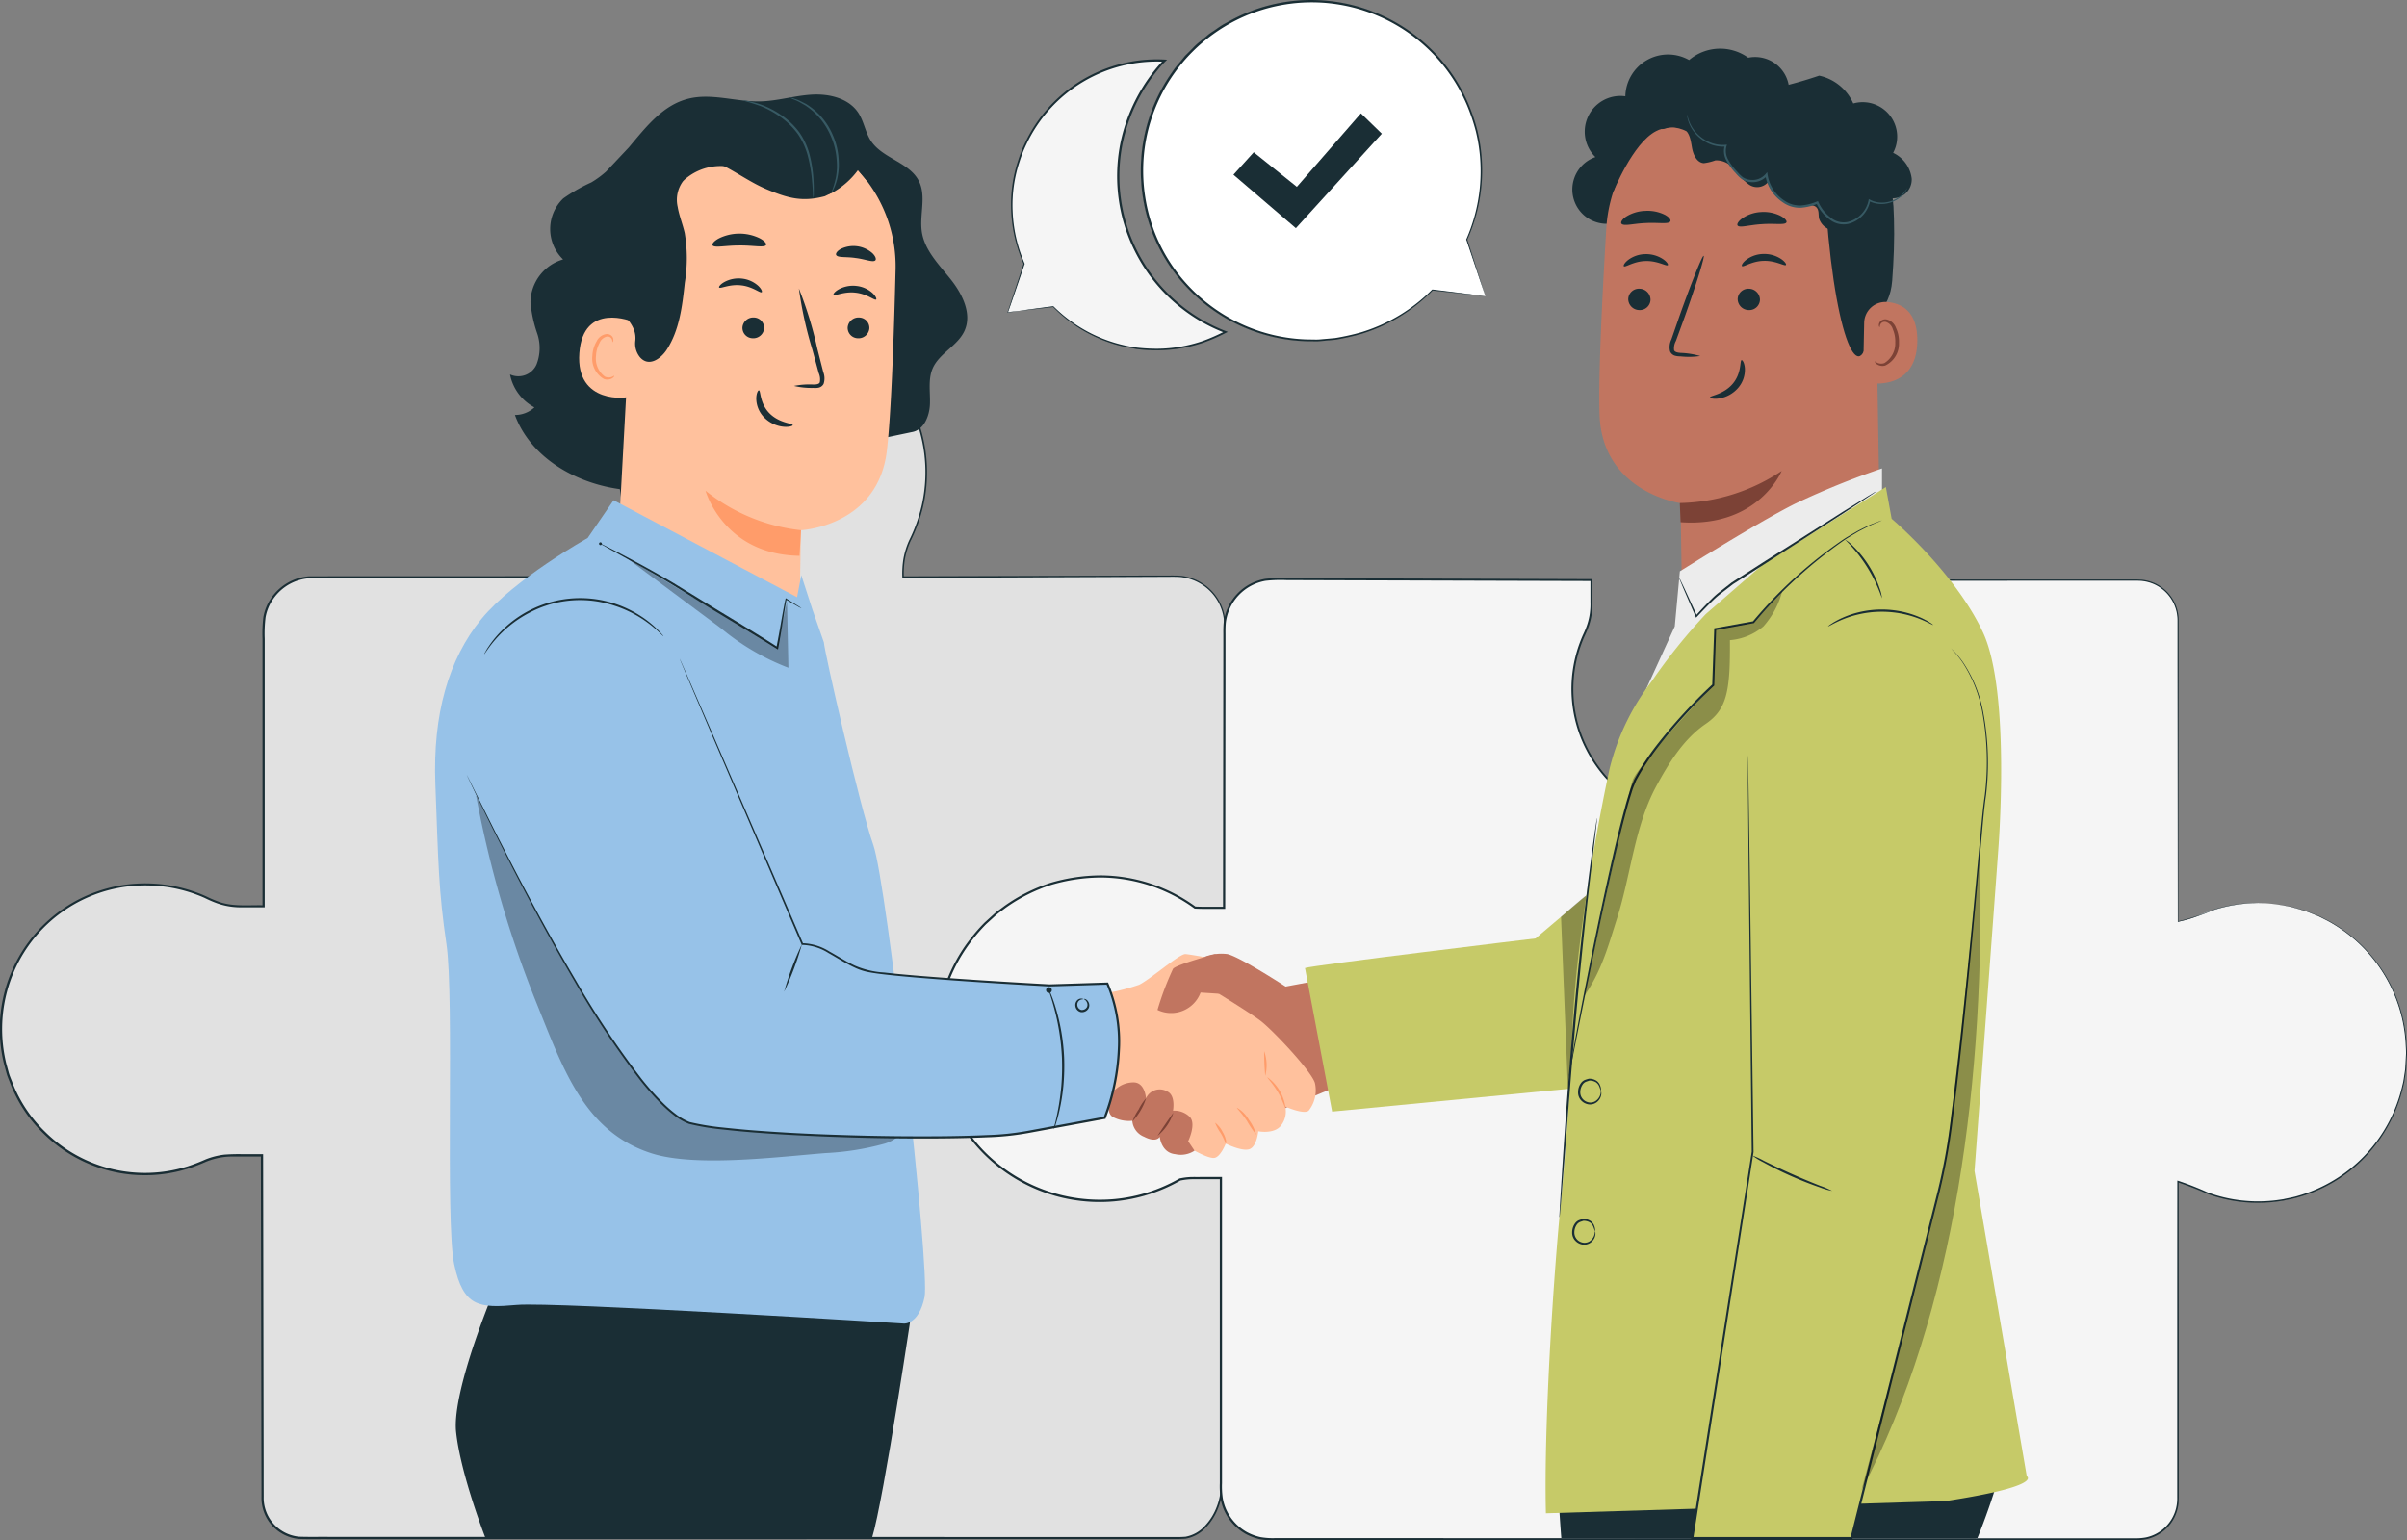 <svg xmlns="http://www.w3.org/2000/svg" width="283.665" height="181.595" viewBox="0 0 283.665 181.595"><rect x="0" y="0" width="283.665" height="181.595" fill="#808080" stroke="none"/><g transform="translate(0 0)"><g transform="translate(0 37.648)"><path d="M814.873,4018.247a14.893,14.893,0,0,1,7.5,1.643,8.345,8.345,0,0,0,3.4.834l3.039-.07.036-33.787a5.8,5.8,0,0,0-5.813-5.777l-32.117.119v-.693a8.935,8.935,0,0,1,.942-3.9,17.765,17.765,0,0,0,1.526-10.852,18.061,18.061,0,0,0-35.833,3.093,17.7,17.7,0,0,0,1.533,7.218,8.917,8.917,0,0,1,.8,3.618l.19,1.52H721.38a5.8,5.8,0,0,0-5.813,5.777v33.035h-2.76a8.456,8.456,0,0,1-3.694-.891,17.414,17.414,0,0,0-10.459-1.444,17.089,17.089,0,0,0,2.927,33.906,16.75,16.75,0,0,0,6.831-1.451,8.427,8.427,0,0,1,3.424-.759h3.542l.071,40.409a4.719,4.719,0,0,0,4.734,4.7h103.6c2.615,0,4.663-3.282,4.663-5.88v-36.727h-4.193a7.574,7.574,0,0,0-2.825.552,15.684,15.684,0,0,1-21.527-15.1C800.211,4029.487,806.99,4018.793,814.873,4018.247Z" transform="translate(-684.495 -3950.818)" fill="#e1e1e1"/><path d="M814.839,4018.218s-.092.013-.274.036a7.489,7.489,0,0,0-.811.122,11.059,11.059,0,0,0-3.039,1.081c-2.528,1.29-5.845,4.236-8.343,9.156a21.823,21.823,0,0,0-2.455,8.769,16.1,16.1,0,0,0,.715,5.192,15.412,15.412,0,0,0,2.659,5.017A15.571,15.571,0,0,0,814.2,4053.4a15.339,15.339,0,0,0,6.855-.944,8.174,8.174,0,0,1,3.593-.678l3.76,0h.081v.081q0,8.712.009,18.5,0,4.887,0,10.027,0,2.569,0,5.2,0,1.315,0,2.646a7.452,7.452,0,0,1-.091,1.346,7.2,7.2,0,0,1-.372,1.306,6.865,6.865,0,0,1-1.443,2.311,4.239,4.239,0,0,1-2.4,1.339,13.739,13.739,0,0,1-1.39.036h-4.175l-11.442,0-24.159.006-52.859.01h-6.985c-1.176-.011-2.332.025-3.533-.024a4.858,4.858,0,0,1-4.371-4.967q0-1.783-.007-3.575-.007-3.585-.013-7.2-.026-14.476-.054-29.468l.128.129h-2.209c-.739.012-1.484-.033-2.207.051a8.516,8.516,0,0,0-2.129.544,21.945,21.945,0,0,1-2.107.814,16.994,16.994,0,0,1-17.131-4.163,16.49,16.49,0,0,1-3.878-5.866c-.136-.371-.3-.731-.414-1.111l-.312-1.146a17.2,17.2,0,0,1,8.832-19.456,17.194,17.194,0,0,1,5.4-1.708,17.79,17.79,0,0,1,5.628.132,17.225,17.225,0,0,1,2.713.735c.441.16.876.333,1.3.532a13,13,0,0,0,1.266.544c1.722.68,3.6.432,5.442.479l-.128.128q0-10.718,0-21.16,0-5.218,0-10.362a16.029,16.029,0,0,1,.1-2.584,5.716,5.716,0,0,1,1.023-2.377,5.917,5.917,0,0,1,4.4-2.433l39.122-.014-.117.131c-.065-.521-.128-1.02-.189-1.519l0-.007v-.008a8.5,8.5,0,0,0-.463-2.729c-.145-.439-.337-.856-.521-1.292s-.339-.875-.484-1.32a17.863,17.863,0,0,1-.864-5.49l.075-1.382c.018-.229.015-.461.048-.688l.111-.679c.085-.451.125-.911.247-1.352l.365-1.319a4.224,4.224,0,0,1,.221-.646l.251-.634a8.924,8.924,0,0,1,.551-1.242l.629-1.2.745-1.127a17.654,17.654,0,0,1,3.663-3.873l.516-.417.553-.365c.372-.237.734-.489,1.112-.712a19.235,19.235,0,0,1,2.372-1.122,17.961,17.961,0,0,1,5.032-1.205,17.768,17.768,0,0,1,2.563-.041c.425.029.851.037,1.273.083l1.256.19a18.285,18.285,0,0,1,8.813,4.406,17.942,17.942,0,0,1,5.482,17.2,18.884,18.884,0,0,1-1.517,4.229,9.187,9.187,0,0,0-.653,2.081,10.573,10.573,0,0,0-.137,2.161l-.093-.093,24.433-.078,5.558-.018,1.354,0c.448,0,.9-.005,1.346.027a5.9,5.9,0,0,1,2.508.845,5.828,5.828,0,0,1,2.74,4.17,22.666,22.666,0,0,1,.059,2.465q0,1.215,0,2.4c-.025,12.63-.046,22.67-.061,29.731v.038h-.038c-1.224.017-2.363.073-3.429.052a8.612,8.612,0,0,1-2.844-.745,18.9,18.9,0,0,0-4.2-1.489,12.853,12.853,0,0,0-2.612-.281c-.289,0-.505.005-.648.012s-.215.006-.215.006a8.21,8.21,0,0,1,.863-.038,12.587,12.587,0,0,1,2.62.262,18.844,18.844,0,0,1,4.214,1.475,8.55,8.55,0,0,0,2.825.729c1.056.019,2.2-.041,3.423-.06l-.037.038c0-7.061,0-17.1,0-29.731q0-1.184,0-2.4a22.8,22.8,0,0,0-.062-2.445,5.685,5.685,0,0,0-2.677-4.063,5.761,5.761,0,0,0-2.445-.821c-.435-.031-.882-.029-1.331-.025l-1.354.006-5.558.023-24.433.1H790.8v-.092a10.72,10.72,0,0,1,.138-2.194,9.367,9.367,0,0,1,.664-2.124,18.687,18.687,0,0,0,1.5-4.195,17.744,17.744,0,0,0-5.433-17.009,18.08,18.08,0,0,0-8.713-4.35l-1.242-.187c-.417-.045-.838-.051-1.258-.079a17.44,17.44,0,0,0-7.5,1.235,19.176,19.176,0,0,0-2.344,1.109c-.372.221-.73.471-1.1.706l-.546.36-.51.412a17.417,17.417,0,0,0-3.615,3.827l-.736,1.113-.621,1.185a8.777,8.777,0,0,0-.544,1.227l-.247.626a4.014,4.014,0,0,0-.218.637l-.36,1.3c-.121.435-.159.889-.243,1.333l-.11.671c-.033.224-.031.453-.048.679l-.073,1.364a17.631,17.631,0,0,0,.855,5.418c.145.439.3.875.479,1.3s.379.857.528,1.306a8.752,8.752,0,0,1,.476,2.8v-.015c.062.5.125,1,.191,1.52l.016.131h-.133l-39.105.027a5.67,5.67,0,0,0-4.212,2.332,5.464,5.464,0,0,0-.979,2.277,15.741,15.741,0,0,0-.1,2.538q0,5.142,0,10.362,0,10.438,0,21.16v.128h-2.894a8.274,8.274,0,0,1-2.762-.492,13.425,13.425,0,0,1-1.289-.554c-.416-.2-.845-.366-1.278-.524a17.139,17.139,0,0,0-2.673-.723,17.532,17.532,0,0,0-5.546-.13,16.862,16.862,0,0,0-12.976,9.7,17.167,17.167,0,0,0-1.035,11.149l.308,1.128c.108.374.274.729.408,1.094a16.225,16.225,0,0,0,3.819,5.777,16.736,16.736,0,0,0,16.87,4.1,21.493,21.493,0,0,0,2.09-.809,8.709,8.709,0,0,1,2.195-.56,22.211,22.211,0,0,1,2.237-.053h2.339v.129q.025,14.979.049,29.468.006,3.617.012,7.2,0,1.792.005,3.575a4.608,4.608,0,0,0,4.146,4.72c1.15.046,2.343.013,3.507.024h6.985l52.859.01,24.159.007,11.442,0h4.175a13.473,13.473,0,0,0,1.362-.033,4.035,4.035,0,0,0,2.283-1.277,6.67,6.67,0,0,0,1.4-2.244,6.992,6.992,0,0,0,.362-1.269,7.3,7.3,0,0,0,.088-1.311q0-1.33,0-2.646,0-2.63,0-5.2,0-5.138,0-10.027,0-9.774.009-18.5l.08.08-3.76,0a8.025,8.025,0,0,0-3.539.665,15.475,15.475,0,0,1-6.92.944,15.7,15.7,0,0,1-11-5.877,15.512,15.512,0,0,1-2.672-5.061,16.212,16.212,0,0,1-.711-5.231,21.89,21.89,0,0,1,2.484-8.8c2.518-4.928,5.856-7.874,8.4-9.155a10.91,10.91,0,0,1,3.055-1.063,7.057,7.057,0,0,1,.815-.111C814.747,4018.223,814.839,4018.218,814.839,4018.218Z" transform="translate(-684.462 -3950.789)" fill="#1a2e35"/><g transform="translate(110.311 30.512)"><path d="M983.729,4028.8a17.318,17.318,0,0,0-7.053,1.5,9.083,9.083,0,0,1-2.362.694v-35.515a4.734,4.734,0,0,0-4.734-4.734H932.628v4.194a7.539,7.539,0,0,0,.556,2.824,15.674,15.674,0,0,1-15.2,21.528,15.819,15.819,0,0,1-15.016-14.577,15.557,15.557,0,0,1,1.44-7.726,7.783,7.783,0,0,0,.767-3.3v-2.94l-37.438-.119a5.813,5.813,0,0,0-5.813,5.813l-.036,32.937h-2.552c-.29,0-.584-.007-.877-.029a19.127,19.127,0,1,0-1.772,32.06,7.332,7.332,0,0,1,1.55-.17h3.276V4098a5.812,5.812,0,0,0,5.813,5.813H969.581a4.734,4.734,0,0,0,4.734-4.734v-37.428a9.416,9.416,0,0,1,1.833.671,17.354,17.354,0,0,0,10.6,1.491,17.646,17.646,0,0,0-3.022-35.01Z" transform="translate(-827.951 -3990.506)" fill="#f5f5f5"/><path d="M983.693,4028.767s.375.014,1.111.049a8.709,8.709,0,0,1,1.367.131l.877.14a6.371,6.371,0,0,1,.994.227l1.11.3c.384.129.777.3,1.2.458.208.084.424.162.639.256l.639.333a11.367,11.367,0,0,1,1.338.751,17.661,17.661,0,0,1,8.246,13.806c.018.427.056.858.058,1.295q-.036.655-.072,1.324c-.017.222-.013.448-.048.671s-.067.448-.1.674-.07.452-.105.68l-.16.676a17.605,17.605,0,0,1-2.242,5.33,17.518,17.518,0,0,1-10.121,7.587c-.55.168-1.126.257-1.693.39-.577.09-1.16.173-1.751.21a17.348,17.348,0,0,1-7.2-.985,36.559,36.559,0,0,0-3.52-1.381l.1-.079q0,8.624.009,18.283,0,4.823,0,9.891,0,2.532,0,5.124,0,1.3,0,2.607,0,.655,0,1.313c0,.217-.013.443-.023.668a5.066,5.066,0,0,1-.113.665,4.844,4.844,0,0,1-3.712,3.611,6.615,6.615,0,0,1-1.37.1H967.8l-2.747,0-11.256,0-23.745.007-51.893.01-6.853,0h-3.454a8.64,8.64,0,0,1-1.752-.12,6.486,6.486,0,0,1-1.661-.612,6,6,0,0,1-2.438-2.526,5.684,5.684,0,0,1-.555-1.693,9.9,9.9,0,0,1-.089-1.772v-7.066q0-14.2,0-28.908l.128.129h-2.362c-.4,0-.823-.007-1.224.007a7.349,7.349,0,0,0-1.212.16l.037-.014a19.192,19.192,0,0,1-7.781,2.458,19.279,19.279,0,0,1-21.021-19.007,20.526,20.526,0,0,1,.927-6.084,19.2,19.2,0,0,1,2.8-5.444,20.717,20.717,0,0,1,1.985-2.326l1.13-1.027c.381-.337.807-.618,1.209-.93a19.936,19.936,0,0,1,5.406-2.722,21.185,21.185,0,0,1,5.953-.887,19.167,19.167,0,0,1,11.179,3.693l-.066-.024c1.13.057,2.285.017,3.42.029l-.128.127q.011-10.555.025-20.833.006-5.136.012-10.2l0-1.264c-.005-.417,0-.842.035-1.273a5.951,5.951,0,0,1,4.893-5.213,16.06,16.06,0,0,1,2.5-.087l2.475.008,4.916.017,9.7.032,18.856.063h.116v2.754a7.824,7.824,0,0,1-.371,2.618,9.992,9.992,0,0,1-.491,1.221c-.181.391-.338.792-.485,1.2a15.376,15.376,0,0,0,.849,12.286,15.642,15.642,0,0,0,2.923,3.97,16.181,16.181,0,0,0,3.947,2.837,15.357,15.357,0,0,0,9.269,1.505,15.564,15.564,0,0,0,8.226-3.928,15.312,15.312,0,0,0,2.841-3.485,14.849,14.849,0,0,0,1.706-4.077,15.322,15.322,0,0,0-.184-8.525c-.193-.681-.509-1.313-.7-2.006a7.6,7.6,0,0,1-.286-2.1q0-2.093,0-4.146v-.092h.092l27.045.013,6.078,0h2.932c.483,0,.961-.012,1.446.034a4.98,4.98,0,0,1,1.387.376,4.816,4.816,0,0,1,2.867,4.429q0,2.677,0,5.206c-.015,13.481-.026,23.738-.034,30.277l-.036-.03a24.524,24.524,0,0,0,4.1-1.352,17.262,17.262,0,0,1,2.958-.665,16.314,16.314,0,0,1,1.776-.141c.391-.009.583,0,.583,0l-.582.02a17.432,17.432,0,0,0-4.721.836,24.358,24.358,0,0,1-4.107,1.367l-.036,0v-.036c-.007-6.539-.018-16.8-.033-30.277q0-2.527,0-5.206a4.677,4.677,0,0,0-2.788-4.3,4.818,4.818,0,0,0-1.346-.363c-.464-.045-.947-.03-1.43-.032h-2.932l-6.078,0-27.045.013.093-.093q0,2.052,0,4.146a7.4,7.4,0,0,0,.281,2.052c.185.666.506,1.311.7,2a15.509,15.509,0,0,1,.193,8.632,15.044,15.044,0,0,1-1.725,4.132,15.51,15.51,0,0,1-2.876,3.533,15.778,15.778,0,0,1-8.333,3.986,15.565,15.565,0,0,1-9.4-1.521,16.4,16.4,0,0,1-4-2.874,15.832,15.832,0,0,1-2.966-4.024,15.6,15.6,0,0,1-.867-12.467c.149-.409.308-.815.491-1.212a9.9,9.9,0,0,0,.481-1.2,7.583,7.583,0,0,0,.358-2.546v-2.638l.116.117-18.856-.056-9.7-.029-4.917-.015-2.474-.008a16.034,16.034,0,0,0-2.458.083,5.7,5.7,0,0,0-4.687,5c-.032.408-.038.824-.033,1.247l0,1.264q0,5.06-.01,10.2-.01,10.273-.021,20.833v.129h-.128c-1.143-.014-2.272.028-3.439-.03h-.035l-.031-.023a18.913,18.913,0,0,0-11.03-3.642,20.927,20.927,0,0,0-5.873.876,19.681,19.681,0,0,0-5.333,2.686c-.4.308-.816.585-1.192.917l-1.116,1.014a20.347,20.347,0,0,0-1.957,2.295,18.93,18.93,0,0,0-2.76,5.37,20.28,20.28,0,0,0-.914,6,19.1,19.1,0,0,0,5.5,13.211,19.143,19.143,0,0,0,15.235,5.539,18.923,18.923,0,0,0,7.676-2.424l.018-.01.02,0a7.607,7.607,0,0,1,1.254-.165c.424-.015.827,0,1.236-.008h2.491v.129q0,14.695,0,28.908,0,3.549,0,7.066a9.6,9.6,0,0,0,.085,1.73,5.445,5.445,0,0,0,.531,1.622,5.754,5.754,0,0,0,2.335,2.421,6.261,6.261,0,0,0,1.59.587,8.553,8.553,0,0,0,1.7.116h10.307l51.893.011,23.745.007,11.256,0h4.11a6.506,6.506,0,0,0,1.329-.1,4.645,4.645,0,0,0,3.561-3.461,5.115,5.115,0,0,0,.132-1.287v-3.92q0-2.592,0-5.124,0-5.065,0-9.891,0-9.647.009-18.283v-.1l.1.023a36.337,36.337,0,0,1,3.533,1.39,17.22,17.22,0,0,0,7.132.985c.586-.038,1.165-.118,1.736-.208.564-.131,1.134-.217,1.679-.384a17.586,17.586,0,0,0,12.29-12.805l.16-.671c.035-.226.071-.451.105-.675s.068-.447.1-.669.031-.446.048-.667q.037-.665.074-1.315c0-.434-.039-.863-.056-1.288a17.594,17.594,0,0,0-8.174-13.757,11.458,11.458,0,0,0-1.33-.753l-.636-.333c-.214-.1-.429-.173-.636-.257-.417-.161-.807-.332-1.19-.462l-1.106-.309a6.334,6.334,0,0,0-.99-.23l-.874-.147a8.975,8.975,0,0,0-1.364-.142C984.068,4028.8,983.693,4028.767,983.693,4028.767Z" transform="translate(-827.914 -3990.469)" fill="#1a2e35"/></g></g><g transform="translate(127.342 112.398)"><path d="M868.453,4048.611a5.494,5.494,0,0,1,3.161-.541c1.482.325,6.863,3.833,6.863,3.833l4.335-.81,2.555,12.242-16.914,7.029Z" transform="translate(-854.31 -4047.997)" fill="#c17560"/><path d="M851.692,4052.9a24.873,24.873,0,0,0,5.278-1.191c1.4-.7,4.751-3.67,5.452-3.616s3.239.54,3.239.54l-1.025,3.076s5.074,3.078,6.586,4.211,6.262,6.208,6.478,7.449a3.84,3.84,0,0,1-.756,3.186c-.594.485-2.753-.486-2.753-.486a2.7,2.7,0,0,1-.486,2.214c-.81,1.08-2.7.7-2.7.7s-.161,1.782-1.026,2.105-2.807-.647-2.807-.647-.587,1.511-1.292,1.673-2.7-1.026-2.7-1.026-8.637-6.208-10.58-7.125a9.944,9.944,0,0,0-2.537-.972Z" transform="translate(-850.061 -4048.019)" fill="#ffc19d"/><g transform="translate(15.848 19.948)"><path d="M871.934,4076.413c-.039,0-.063-.153-.155-.379a6.71,6.71,0,0,0-.435-.862,5.531,5.531,0,0,1-.668-1.231,3.034,3.034,0,0,1,.894,1.1,3.223,3.223,0,0,1,.386.94C872.009,4076.245,871.967,4076.415,871.934,4076.413Z" transform="translate(-870.67 -4073.938)" fill="#ff9c6a"/></g><g transform="translate(18.432 18.182)"><path d="M876.3,4074.832a13.634,13.634,0,0,1-1.089-1.63c-.591-.9-1.224-1.5-1.178-1.555a3.809,3.809,0,0,1,1.393,1.409A5.236,5.236,0,0,1,876.3,4074.832Z" transform="translate(-874.03 -4071.642)" fill="#ff9c6a"/></g><g transform="translate(22.02 14.593)"><path d="M880.843,4070.638c-.077.02-.318-.915-.914-1.922s-1.284-1.68-1.23-1.738a5.3,5.3,0,0,1,2.144,3.66Z" transform="translate(-878.696 -4066.975)" fill="#ff9c6a"/></g><g transform="translate(21.605 11.519)"><path d="M878.189,4062.977a4.874,4.874,0,0,1,.129,2.914,29.478,29.478,0,0,1-.129-2.914Z" transform="translate(-878.157 -4062.977)" fill="#ff9c6a"/></g><path d="M861.854,4054.678a33.812,33.812,0,0,1,1.836-4.858c.486-.54,5-1.728,5-1.728l1.4,3.617-1,1.06-2.159-.141A3.7,3.7,0,0,1,861.854,4054.678Z" transform="translate(-852.785 -4048.019)" fill="#c17560"/><path d="M851,4067.763s-.618.476,0,1.609,2.291.323,2.831,0c0,0-.81,1.889.216,2.483a4.038,4.038,0,0,0,2.267.432,2.206,2.206,0,0,0,1.4,1.89c1.458.755,1.836,0,1.836,0s.162,1.889,1.836,2.051a2.916,2.916,0,0,0,2.262-.413l-.751-1.116s.971-1.98.215-2.844a2.586,2.586,0,0,0-2-.756s.331-1.754-.632-2.242a1.771,1.771,0,0,0-2.553.785s-.108-1.922-1.511-1.878a3.121,3.121,0,0,0-2.159.907Z" transform="translate(-850.215 -4052.563)" fill="#c17560"/><g transform="translate(6.123 17.077)"><path d="M859.62,4070.206a7.1,7.1,0,0,1-1.59,2.7,5.863,5.863,0,0,1,.722-1.394A5.786,5.786,0,0,1,859.62,4070.206Z" transform="translate(-858.023 -4070.205)" fill="#7c4236"/></g><g transform="translate(9.073 18.777)"><path d="M863.726,4072.417a5.881,5.881,0,0,1-1.861,2.722,56,56,0,0,1,1.861-2.722Z" transform="translate(-861.86 -4072.416)" fill="#7c4236"/></g></g><g transform="translate(51.27 11.142)"><g transform="translate(2.444 140.406)"><g transform="translate(40.844)"><path d="M817.714,4098.908h-8.189l-2.1,29.777h8.21c1.4-4.535,4.891-28.167,4.891-28.167Z" transform="translate(-807.429 -4098.908)" fill="#1a2e35"/></g><path d="M759.067,4098.908s-5.241,12.289-4.716,17.263,3.466,12.514,3.466,12.514h40.556a93.141,93.141,0,0,0,2.005-10.3c.873-6.144,3.231-19.478,3.231-19.478Z" transform="translate(-754.314 -4098.908)" fill="#1a2e35"/></g><g transform="translate(8.837)"><path d="M814.581,3938.133c-1.369-1.729-3.063-3.394-3.413-5.571-.322-2,.553-4.194-.344-6.012-1.1-2.238-4.279-2.675-5.656-4.755-.667-1.007-.824-2.284-1.483-3.3-1.12-1.728-3.423-2.282-5.477-2.164s-4.06.757-6.119.8c-2.823.059-5.683-1-8.424-.324-3.026.746-4.978,3.3-7.042,5.755l-2.673,2.839a11.052,11.052,0,0,1-1.752,1.284,20.172,20.172,0,0,0-3.295,1.884,4.988,4.988,0,0,0-.022,7.193,5.331,5.331,0,0,0-3.844,5.049,15.33,15.33,0,0,0,.789,3.662,5.329,5.329,0,0,1-.078,3.676,2.342,2.342,0,0,1-3.12,1.171,5.605,5.605,0,0,0,2.874,3.882,3.359,3.359,0,0,1-2.3.893c2.024,5.471,8.1,8.586,13.922,8.895s11.507-1.633,17.016-3.551l15.882-3.332c1.392-.25,2.045-1.9,2.093-3.311s-.241-2.9.326-4.2c.778-1.777,2.927-2.638,3.737-4.4C817.1,3942.2,815.95,3939.861,814.581,3938.133Z" transform="translate(-762.628 -3916.32)" fill="#1a2e35"/><g transform="translate(8.147 1.266)"><g transform="translate(0 1.101)"><g transform="translate(3.634 6.193)"><path d="M780.325,3953.252a64.686,64.686,0,0,1-2.255-10.935,22.6,22.6,0,0,1,1.451-10.969c.224-.519,2.082-3.98,2.641-3.9.4.06-.8,3.316-.619,3.675a19.164,19.164,0,0,1,1.579,11.271,50.443,50.443,0,0,1-2.8,10.852" transform="translate(-777.948 -3927.453)" fill="#1a2e35"/></g><g transform="translate(4.671 1.164)"><path d="M781,3937.523c.177-9.345,5.763-17.031,15.1-16.594l.861.09a16.709,16.709,0,0,1,14.955,17.024c-.2,8.1-.523,17.044-1.03,21.347-1.05,8.907-10.117,9.354-10.117,9.354-.02,0-.244,14.712-.244,14.712L779.3,3968.748Z" transform="translate(-779.297 -3920.912)" fill="#ffc19d"/></g><g transform="translate(14.894 44.34)"><path d="M803.841,3981.716a21.667,21.667,0,0,1-11.25-4.657s2.09,7.538,11.074,7.673Z" transform="translate(-792.591 -3977.059)" fill="#ff9c6a"/></g><g transform="translate(31.642 23.919)"><path d="M816.929,3951.792a1.28,1.28,0,0,1-1.364,1.156,1.225,1.225,0,0,1-1.192-1.286,1.282,1.282,0,0,1,1.363-1.157A1.226,1.226,0,0,1,816.929,3951.792Z" transform="translate(-814.37 -3950.503)" fill="#1a2e35"/></g><g transform="translate(29.968 20.177)"><path d="M817.221,3947.257c-.175.149-1.065-.667-2.436-.807-1.367-.161-2.448.438-2.578.254-.065-.082.127-.365.6-.638a3.519,3.519,0,0,1,2.086-.409,3.376,3.376,0,0,1,1.917.85C817.195,3946.875,817.306,3947.19,817.221,3947.257Z" transform="translate(-812.194 -3945.636)" fill="#1a2e35"/></g><g transform="translate(19.239 23.919)"><path d="M800.8,3951.792a1.281,1.281,0,0,1-1.364,1.155,1.223,1.223,0,0,1-1.191-1.286,1.281,1.281,0,0,1,1.363-1.157A1.227,1.227,0,0,1,800.8,3951.792Z" transform="translate(-798.241 -3950.503)" fill="#1a2e35"/></g><g transform="translate(16.484 19.316)"><path d="M799.686,3946.137c-.175.15-1.066-.666-2.437-.807-1.366-.161-2.447.438-2.578.255-.065-.082.126-.365.6-.637a3.521,3.521,0,0,1,2.086-.411,3.38,3.38,0,0,1,1.917.851C799.659,3945.755,799.771,3946.071,799.686,3946.137Z" transform="translate(-794.658 -3944.517)" fill="#1a2e35"/></g><g transform="translate(25.318 20.501)"><path d="M806.146,3957.543a9.178,9.178,0,0,1,2.269-.167c.354,0,.692-.034.777-.267a1.79,1.79,0,0,0-.125-1.062q-.36-1.323-.754-2.774a46.005,46.005,0,0,1-1.59-7.215,46.125,46.125,0,0,1,2.167,7.07c.247.973.484,1.9.709,2.786a2.036,2.036,0,0,1,.036,1.393.881.881,0,0,1-.629.451,2.34,2.34,0,0,1-.6.02A8.933,8.933,0,0,1,806.146,3957.543Z" transform="translate(-806.146 -3946.058)" fill="#1a2e35"/></g><g transform="translate(20.869 32.509)"><path d="M800.676,3961.674c.225.01.071,1.5,1.233,2.688s2.763,1.193,2.753,1.4c.011.1-.384.252-1.055.2a3.726,3.726,0,0,1-2.307-1.087,3.241,3.241,0,0,1-.937-2.244C800.37,3962.005,800.576,3961.654,800.676,3961.674Z" transform="translate(-800.361 -3961.673)" fill="#1a2e35"/></g><g transform="translate(15.703 14.029)"><path d="M799.962,3938.979c-.175.358-1.524.038-3.153.063-1.629-.009-2.975.325-3.153-.032-.078-.169.185-.5.747-.8a5.482,5.482,0,0,1,4.8-.023C799.772,3938.485,800.038,3938.809,799.962,3938.979Z" transform="translate(-793.642 -3937.642)" fill="#1a2e35"/></g><g transform="translate(30.267 15.491)"><path d="M817.224,3941.233c-.274.286-1.184-.137-2.318-.271-1.128-.175-2.119-.012-2.305-.361-.08-.168.1-.464.555-.715a3.379,3.379,0,0,1,3.726.511C817.248,3940.758,817.347,3941.093,817.224,3941.233Z" transform="translate(-812.582 -3939.543)" fill="#1a2e35"/></g><g transform="translate(0 23.935)"><path d="M779.63,3951.045c-.145-.082-5.936-2.458-6.385,3.66s5.786,5.306,5.81,5.131S779.63,3951.045,779.63,3951.045Z" transform="translate(-773.222 -3950.523)" fill="#ffc19d"/></g><g transform="translate(1.561 25.865)"><path d="M777.825,3957.961c-.025-.021-.112.067-.3.136a1.064,1.064,0,0,1-.8-.042,2.644,2.644,0,0,1-1.047-2.456,3.535,3.535,0,0,1,.41-1.5,1.238,1.238,0,0,1,.862-.76.545.545,0,0,1,.607.338c.069.177.022.3.054.309.015.017.138-.092.108-.349a.681.681,0,0,0-.213-.4.807.807,0,0,0-.578-.2,1.5,1.5,0,0,0-1.183.867,3.629,3.629,0,0,0-.494,1.678,2.772,2.772,0,0,0,1.361,2.755,1.142,1.142,0,0,0,.987-.09C777.8,3958.108,777.846,3957.974,777.825,3957.961Z" transform="translate(-775.252 -3953.034)" fill="#ff9c6a"/></g><g transform="translate(3.818)"><path d="M808.353,3927.3c1.026-.483-1.741-3.883-4.1-5.145-3.573-1.907-9.125-3.3-12.58-2.552-4.159.9-7.684,2.709-9.974,6.3a24.124,24.124,0,0,0-3.493,12.119,7.324,7.324,0,0,0,.621,3.8c.768,1.409,2.354,2.367,2.162,4.229a2.566,2.566,0,0,0,.516,1.909c1.043,1.265,2.485.233,3.188-.85,1.5-2.311,1.834-5.164,2.129-7.9a17.926,17.926,0,0,0-.012-5.847c-.234-1.04-.653-2.035-.829-3.086a3.685,3.685,0,0,1,.631-3.028,3.748,3.748,0,0,1,.53-.471,6.4,6.4,0,0,1,6.411-.8c3.369,1.442,9.139,3.642,10.752,2.571a9.454,9.454,0,0,0,2.92-2.6Z" transform="translate(-778.188 -3919.398)" fill="#1a2e35"/></g></g><g transform="translate(8.66)"><path d="M793.5,3918.46a13.478,13.478,0,0,1,10.306,1.234,7.011,7.011,0,0,1,3.429,4.3,4.02,4.02,0,0,1-2.314,4.624l-.125.067c-2.668.711-4.343.252-6.889-.817-2.142-.9-4-2.377-6.15-3.266a12.469,12.469,0,0,0-7.268-.681A20.365,20.365,0,0,1,793.5,3918.46Z" transform="translate(-784.484 -3917.966)" fill="#1a2e35"/></g></g><g transform="translate(27.368 0.692)"><path d="M798.218,3917.226a2.675,2.675,0,0,1,.623.063,9.979,9.979,0,0,1,1.647.448,10.466,10.466,0,0,1,2.254,1.162,8.719,8.719,0,0,1,2.246,2.15,8.324,8.324,0,0,1,1.236,2.854,15.018,15.018,0,0,1,.376,2.5c.051.719.052,1.3.045,1.7a2.753,2.753,0,0,1-.044.624,3.083,3.083,0,0,1-.057-.621c-.024-.4-.053-.979-.127-1.688a16.67,16.67,0,0,0-.425-2.46,8.4,8.4,0,0,0-1.216-2.764,8.85,8.85,0,0,0-2.17-2.1,11.171,11.171,0,0,0-2.185-1.188A22.214,22.214,0,0,0,798.218,3917.226Z" transform="translate(-798.218 -3917.22)" fill="#375a64"/></g><g transform="translate(33.001 0.355)"><path d="M805.543,3916.785a2.191,2.191,0,0,1,.529.146,4.439,4.439,0,0,1,.6.227l.764.387a7.892,7.892,0,0,1,3.174,3.733,8.034,8.034,0,0,1,.65,2.651,9.139,9.139,0,0,1,.023,1.195,8.771,8.771,0,0,1-.14,1.031,5.292,5.292,0,0,1-.228.827,3.746,3.746,0,0,1-.246.6,2.169,2.169,0,0,1-.283.472,11.2,11.2,0,0,0,.576-1.929,9.548,9.548,0,0,0,.105-1.008,9.386,9.386,0,0,0-.047-1.162,8.144,8.144,0,0,0-.651-2.573,8.111,8.111,0,0,0-3.03-3.677l-.731-.413a5.412,5.412,0,0,0-.578-.263A2.284,2.284,0,0,1,805.543,3916.785Z" transform="translate(-805.543 -3916.781)" fill="#375a64"/></g></g><g transform="translate(0 47.823)"><path d="M796.965,3995.287c0,.84,4.208,19.324,5.819,23.864s6.712,50.072,6.04,53.314-2.416,3.113-2.416,3.113-41.208-2.593-45.637-2.2-6.309.259-7.383-4.8.031-31.352-.907-37.708-.948-9.437-1.311-18.881c-.315-8.185,1.547-14.75,5.44-19.488s12.51-9.529,12.51-9.529l3.056-4.457L793.8,3989.95l.495-2.6,1.313,4.053Z" transform="translate(-751.135 -3978.511)" fill="#97c2e8"/><g transform="translate(4.847 33.658)" opacity="0.3"><path d="M807.717,4061.737c-.36-.918-1.528-1.149-2.508-1.258-9.165-1.016-18.7-3.3-25.4-9.646a47.568,47.568,0,0,1-6.674-8.487c-4.349-6.577-8.439-13.323-12.527-20.065l-3.174,1.2a128.3,128.3,0,0,0,7.034,24.218c3.173,7.813,5.632,15.375,13.669,17.932,5.194,1.652,15.06.385,20.494-.04a31.8,31.8,0,0,0,6.732-1.055,4.387,4.387,0,0,0,1.822-.927A1.793,1.793,0,0,0,807.717,4061.737Z" transform="translate(-757.438 -4022.281)"/></g><g transform="translate(3.246 11.527)"><path d="M755.84,4014.524c.238.421,18.577,39.591,26.764,41.2s33.636,1.986,38.6,1.047,9.826-1.814,9.826-1.814,3.6-8.542.313-15.819l-6.835.216s-19.005-1.025-21.69-1.759-5-3.252-7.421-3.118l-14.458-33.646s-9.4-8.725-16.108-6.04S753.873,4011.025,755.84,4014.524Z" transform="translate(-755.357 -3993.68)" fill="#97c2e8"/><g transform="translate(68.98 45.91)"><path d="M845.759,4069.93a3.363,3.363,0,0,1,.136-.658c.108-.417.244-1.027.386-1.782s.271-1.664.363-2.675a28.74,28.74,0,0,0,.071-3.3,26.946,26.946,0,0,0-.93-5.92c-.2-.742-.39-1.338-.532-1.745a.337.337,0,1,1,.095-.035,17.912,17.912,0,0,1,.614,1.728,24.138,24.138,0,0,1,1.013,5.962,26.213,26.213,0,0,1-.092,3.333,23.349,23.349,0,0,1-.421,2.69,17.76,17.76,0,0,1-.468,1.772A3.3,3.3,0,0,1,845.759,4069.93Z" transform="translate(-845.061 -4053.204)" fill="#1a2e35"/></g><g transform="translate(0.483 7.152)"><path d="M781.086,4002.8s.1.2.273.6.435.99.771,1.757c.674,1.552,1.661,3.825,2.925,6.737l10.583,24.516-.1-.062a6.262,6.262,0,0,1,3.205.982c1,.55,1.963,1.189,3.023,1.673a10.168,10.168,0,0,0,3.44.8c1.2.143,2.433.248,3.679.356,4.988.413,10.273.736,15.776,1.043h-.011l6.835-.218.085,0,.034.078a17.6,17.6,0,0,1,1.369,7.844,25.67,25.67,0,0,1-1.678,8.077l-.025.064-.072.013-4.345.8-4.758.879a31.853,31.853,0,0,1-4.762.49c-3.162.144-6.279.156-9.34.14s-6.068-.088-9.011-.2-5.824-.257-8.629-.471c-1.4-.1-2.788-.235-4.151-.385a28.978,28.978,0,0,1-4.019-.667,6.974,6.974,0,0,1-1.74-1,14.648,14.648,0,0,1-1.478-1.3,31.925,31.925,0,0,1-2.538-2.862,105.034,105.034,0,0,1-7.7-11.589c-4.3-7.345-7.4-13.5-9.531-17.75-1.06-2.129-1.862-3.793-2.4-4.924s-.807-1.73-.807-1.73.081.143.225.431.355.719.63,1.277l2.443,4.9c2.158,4.237,5.284,10.374,9.6,17.7a105.678,105.678,0,0,0,7.714,11.548,31.913,31.913,0,0,0,2.525,2.838,14.429,14.429,0,0,0,1.459,1.275,6.769,6.769,0,0,0,1.682.97,29.419,29.419,0,0,0,3.968.65c1.359.146,2.741.28,4.142.378q4.2.315,8.62.461c2.941.106,5.945.175,9,.19s6.173,0,9.326-.144a31.347,31.347,0,0,0,4.727-.488l4.758-.879,4.347-.8-.1.077a25.477,25.477,0,0,0,1.66-7.986,17.36,17.36,0,0,0-1.343-7.73l.119.075-6.836.214h-.011c-5.505-.312-10.79-.643-15.781-1.063-1.248-.11-2.478-.218-3.686-.362-.605-.069-1.2-.147-1.8-.26a6.707,6.707,0,0,1-1.707-.565c-1.08-.5-2.048-1.14-3.034-1.687a6.072,6.072,0,0,0-3.091-.962l-.072,0-.028-.066-10.5-24.55-2.874-6.758c-.325-.773-.574-1.365-.744-1.77S781.086,4002.8,781.086,4002.8Z" transform="translate(-755.985 -4002.801)" fill="#1a2e35"/></g><g transform="translate(2.547)"><path d="M779.79,3998.011c-.017.016-.255-.236-.711-.659a13.757,13.757,0,0,0-5.658-3.123,12.732,12.732,0,0,0-9.255.925,13.73,13.73,0,0,0-4.928,4.182c-.364.5-.547.8-.568.787a.916.916,0,0,1,.111-.226c.085-.142.193-.361.374-.619a12.065,12.065,0,0,1,1.7-2.041,13.067,13.067,0,0,1,16.225-1.623,12.1,12.1,0,0,1,2.07,1.665c.228.216.377.41.488.531A.9.9,0,0,1,779.79,3998.011Z" transform="translate(-758.669 -3993.501)" fill="#1a2e35"/></g><g transform="translate(37.886 40.828)"><path d="M806.726,4046.594a34.288,34.288,0,0,1-2.094,5.592,34.273,34.273,0,0,1,2.094-5.592Z" transform="translate(-804.625 -4046.594)" fill="#1a2e35"/></g></g><g transform="translate(75.457 58.755)"><path d="M850.259,4054.97c0-.015.07-.035.188.008a.71.71,0,0,1,.368.359.785.785,0,0,1-.019.778.9.9,0,0,1-.867.4.841.841,0,0,1-.654-.7.8.8,0,0,1,.25-.736.657.657,0,0,1,.491-.161c.12.011.178.043.176.059.008.049-.291-.018-.54.234a.639.639,0,0,0-.142.559.623.623,0,0,0,.462.487.687.687,0,0,0,.625-.278.615.615,0,0,0,.049-.571C850.519,4055.053,850.249,4055,850.259,4054.97Z" transform="translate(-849.263 -4054.918)" fill="#1a2e35"/></g><g transform="translate(19.342 5.051)"><path d="M800.132,3992.77a3.453,3.453,0,0,1-.493-.254l-1.364-.781.1-.041c-.269,1.363-.531,3.37-.988,5.775l-.031.159-.139-.087c-2.008-1.265-4.417-2.711-6.987-4.265-1.916-1.147-3.708-2.305-5.358-3.306s-3.174-1.852-4.45-2.567l-3.028-1.685-.821-.461a.166.166,0,1,1,.024-.047l.844.419c.73.371,1.781.918,3.069,1.613s2.815,1.539,4.485,2.522l5.37,3.29c2.568,1.552,4.974,3.012,6.972,4.3l-.169.072c.477-2.387.773-4.4,1.082-5.757l.02-.089.075.047,1.333.832A3.28,3.28,0,0,1,800.132,3992.77Z" transform="translate(-776.288 -3985.079)" fill="#1a2e35"/></g><g transform="translate(22.382 6.667)" opacity="0.3"><path d="M780.242,3987.181l11.287,8.41a28.267,28.267,0,0,0,7.975,4.679q-.082-3.922-.164-7.845l-1.155,5.506Z" transform="translate(-780.242 -3987.181)"/></g></g></g><g transform="translate(153.793 5.732)"><g transform="translate(31.516)"><path d="M930.013,3929.9a4.046,4.046,0,0,1-1.863-7.832,4.208,4.208,0,0,1,3.531-7.166,5.037,5.037,0,0,1,7.514-4.272,5.663,5.663,0,0,1,6.969-.275,4.028,4.028,0,0,1,3.686,6.764" transform="translate(-925.443 -3909.285)" fill="#1a2e35"/><g transform="translate(3.166 1.826)"><g transform="translate(0 2.12)"><g transform="translate(0 1.097)"><path d="M930.388,3931.991a17.165,17.165,0,0,1,16.785-16.13l.889-.018c9.593.364,14.644,8.716,14.014,18.3l.57,34.179h0l-23.312,8.368-.2-12.308s-9.241-1.245-9.542-10.453C929.443,3949.477,929.888,3940.3,930.388,3931.991Z" transform="translate(-929.561 -3915.843)" fill="#c17560"/></g><g transform="translate(9.493 45.842)"><path d="M941.906,3977.808a22.35,22.35,0,0,0,12-3.778s-2.7,6.686-11.911,6.043Z" transform="translate(-941.906 -3974.03)" fill="#7c4236"/></g><g transform="translate(3.414 24.357)"><path d="M934,3947.306a1.314,1.314,0,0,0,1.295,1.3,1.259,1.259,0,0,0,1.332-1.214,1.316,1.316,0,0,0-1.294-1.3A1.259,1.259,0,0,0,934,3947.306Z" transform="translate(-934.001 -3946.091)" fill="#1a2e35"/></g><g transform="translate(2.877 20.275)"><path d="M933.324,3942.218c.166.168,1.147-.59,2.563-.614,1.413-.046,2.468.661,2.617.485.075-.078-.1-.385-.557-.7a3.6,3.6,0,0,0-2.1-.6,3.463,3.463,0,0,0-2.035.7C933.384,3941.83,933.242,3942.142,933.324,3942.218Z" transform="translate(-933.302 -3940.782)" fill="#1a2e35"/></g><g transform="translate(16.31 24.357)"><path d="M950.771,3947.307a1.314,1.314,0,0,0,1.295,1.3,1.258,1.258,0,0,0,1.332-1.214,1.317,1.317,0,0,0-1.294-1.3A1.258,1.258,0,0,0,950.771,3947.307Z" transform="translate(-950.771 -3946.091)" fill="#1a2e35"/></g><g transform="translate(16.795 20.256)"><path d="M951.423,3942.193c.166.168,1.149-.589,2.564-.614,1.413-.045,2.467.661,2.617.485.074-.079-.1-.384-.558-.7a3.608,3.608,0,0,0-2.1-.6,3.467,3.467,0,0,0-2.036.7C951.483,3941.8,951.342,3942.117,951.423,3942.193Z" transform="translate(-951.401 -3940.758)" fill="#1a2e35"/></g><g transform="translate(8.267 20.485)"><path d="M943.938,3952.863a9.358,9.358,0,0,0-2.307-.369c-.362-.029-.706-.095-.772-.34a1.851,1.851,0,0,1,.219-1.077q.483-1.322,1.013-2.774c1.405-3.948,2.413-7.192,2.254-7.248s-1.427,3.1-2.831,7.049q-.506,1.46-.967,2.79a2.087,2.087,0,0,0-.158,1.422.9.9,0,0,0,.6.516,2.448,2.448,0,0,0,.616.073A9.244,9.244,0,0,0,943.938,3952.863Z" transform="translate(-940.311 -3941.056)" fill="#1a2e35"/></g><g transform="translate(16.271 15.305)"><path d="M950.738,3935.9c.194.354,1.4-.059,2.891-.138,1.49-.112,2.754.144,2.884-.232.055-.179-.217-.5-.76-.772a4.479,4.479,0,0,0-2.251-.425,4.32,4.32,0,0,0-2.149.707C950.864,3935.379,950.651,3935.726,950.738,3935.9Z" transform="translate(-950.719 -3934.32)" fill="#1a2e35"/></g><g transform="translate(2.579 15.176)"><path d="M932.961,3935.679c.3.316,1.466-.042,2.871-.086,1.4-.085,2.6.163,2.865-.178.117-.167-.077-.484-.6-.778a4.572,4.572,0,0,0-2.345-.479,4.5,4.5,0,0,0-2.278.693C932.982,3935.191,932.826,3935.525,932.961,3935.679Z" transform="translate(-932.914 -3934.152)" fill="#1a2e35"/></g><g transform="translate(1.602)"><path d="M931.669,3927.418s2.312-5.817,5.065-7.22c3.334-1.7,4.858,1.968,8.049,1.007s6.373-2.592,9.7-.178c3.644,2.641,2,4.581,2.306,8.662,1.236,16.55,4.358,21.174,5.059,13.352.077-.856,2.436-1.585,2.714-5.2.361-4.693.424-10.384-.688-13.687-.939-2.784-2.575-4.687-5.484-6.763-4.591-3.277-10.8-3.223-15.014-2.712S931.138,3920.2,931.669,3927.418Z" transform="translate(-931.644 -3914.416)" fill="#1a2e35"/></g><g transform="translate(31.087 25.917)"><path d="M970.118,3950.59a2.5,2.5,0,0,1,2.651-2.464c1.721.127,3.652,1.064,3.611,4.616-.073,6.3-6.384,4.928-6.393,4.747C969.981,3957.367,970.064,3953.226,970.118,3950.59Z" transform="translate(-969.987 -3948.119)" fill="#c17560"/></g><g transform="translate(32.479 27.961)"><path d="M971.8,3955.749c.029-.02.109.079.294.166a1.1,1.1,0,0,0,.821.026,2.715,2.715,0,0,0,1.285-2.422,3.636,3.636,0,0,0-.289-1.575,1.271,1.271,0,0,0-.816-.852.559.559,0,0,0-.651.294c-.087.175-.048.3-.082.311-.018.016-.134-.107-.08-.366a.7.7,0,0,1,.252-.392.83.83,0,0,1,.609-.154,1.543,1.543,0,0,1,1.135.991,3.724,3.724,0,0,1,.36,1.76,2.85,2.85,0,0,1-1.633,2.7,1.18,1.18,0,0,1-1-.179C971.813,3955.9,971.782,3955.76,971.8,3955.749Z" transform="translate(-971.797 -3950.777)" fill="#7c4236"/></g></g><g transform="translate(5.711)"><path d="M962.123,3929.969a5.972,5.972,0,0,1-2.641,1.286,2.055,2.055,0,0,1-2.308-1.4c-.084-.437.013-.947-.282-1.28-.352-.4-.984-.257-1.51-.19a4.02,4.02,0,0,1-4.23-2.8,1.688,1.688,0,0,1-2.259.259,9.021,9.021,0,0,1-1.752-1.8,2.594,2.594,0,0,0-2.183-1.037,6.153,6.153,0,0,1-1.363.33c-.829-.057-1.252-1.016-1.394-1.834s-.258-1.773-.967-2.206a3.3,3.3,0,0,0-2.253-.017c-.759.128-1.746-.03-1.955-.771a1.5,1.5,0,0,1,.258-1.147,4.08,4.08,0,0,1,4.783-1.642,50.946,50.946,0,0,0,15.123-2.7,5.708,5.708,0,0,1,4.019,3.28,4.066,4.066,0,0,1,4.7,5.821,3.861,3.861,0,0,1,2.187,3.032,2.211,2.211,0,0,1-2.458,2.31,2.252,2.252,0,0,1-3.849,2.325" transform="translate(-936.987 -3911.66)" fill="#1a2e35"/></g><g transform="translate(10.354 5.926)"><path d="M943.029,3919.366a.323.323,0,0,0,0,.115c.01.075.017.19.047.336a3.967,3.967,0,0,0,.482,1.2,4.5,4.5,0,0,0,1.426,1.46,4.187,4.187,0,0,0,2.594.683l-.11-.137a2.278,2.278,0,0,0,.162,1.735,6.52,6.52,0,0,0,1.109,1.527,4.715,4.715,0,0,0,.72.708,2.2,2.2,0,0,0,1.005.35,2.3,2.3,0,0,0,2.012-.768l-.236-.063a4.724,4.724,0,0,0,2.069,3.228,3.446,3.446,0,0,0,2.082.635,6.214,6.214,0,0,0,2.029-.489l-.17-.07a4.965,4.965,0,0,0,1.53,1.913,2.643,2.643,0,0,0,2.205.552,3.468,3.468,0,0,0,2.615-2.769l-.141.069a3.245,3.245,0,0,0,2.17.273,3.522,3.522,0,0,0,1.495-.7,3.051,3.051,0,0,0,.688-.784,1.526,1.526,0,0,0,.153-.329,3.789,3.789,0,0,1-.907,1.029,3.49,3.49,0,0,1-1.46.638,3.1,3.1,0,0,1-2.048-.294l-.119-.065-.022.135a3.271,3.271,0,0,1-2.476,2.566,2.4,2.4,0,0,1-2-.524,4.735,4.735,0,0,1-1.438-1.816l-.052-.115-.119.044a5.975,5.975,0,0,1-1.94.465,3.176,3.176,0,0,1-1.922-.591,4.475,4.475,0,0,1-1.957-3.041l-.045-.3-.192.234a2.044,2.044,0,0,1-1.776.677,1.956,1.956,0,0,1-.891-.3,4.559,4.559,0,0,1-.678-.664,6.342,6.342,0,0,1-1.083-1.46,2.066,2.066,0,0,1-.169-1.571l.048-.151-.158.013a4.041,4.041,0,0,1-2.485-.616,4.469,4.469,0,0,1-1.416-1.38A4.9,4.9,0,0,1,943.029,3919.366Z" transform="translate(-943.026 -3919.366)" fill="#375a64"/></g></g><g transform="translate(16.221 36.723)"><path d="M950.256,3957.042c-.224.027.035,1.512-1.05,2.79s-2.693,1.395-2.668,1.6c0,.1.4.226,1.075.126a3.752,3.752,0,0,0,2.242-1.255,3.272,3.272,0,0,0,.784-2.322C950.587,3957.354,950.356,3957.017,950.256,3957.042Z" transform="translate(-946.538 -3957.041)" fill="#1a2e35"/></g></g><g transform="translate(0 49.49)"><g transform="translate(0 46.347)"><path d="M884.459,4046.462c.8-.32,27.17-3.488,27.17-3.488l10.7-9.059-1,26.224-33.672,3.246Z" transform="translate(-884.459 -4033.915)" fill="#c6ca68"/><path d="M926.663,4039.123c-.321.161-2.963,2.509-2.963,2.509l.806,20.193Z" transform="translate(-893.525 -4035.118)" opacity="0.3"/></g><g transform="translate(28.355)"><path d="M972.6,4100.88H928.057s2.359,12.568,3.231,18.36a74.2,74.2,0,0,0,2.15,9.9H973.78s3.012-7.3,3.536-11.989S972.6,4100.88,972.6,4100.88Z" transform="translate(-922.886 -4003.039)" fill="#1a2e35"/><path d="M923.575,4102.853a168.655,168.655,0,0,0,0,26.743H939v-11.44Z" transform="translate(-921.723 -4003.494)" fill="#1a2e35"/><path d="M934.889,4002.777l4.8-10.512.6-6.493s9.205-5.784,13.572-7.968a95.437,95.437,0,0,1,10.25-4.16v6.125Z" transform="translate(-924.464 -3973.644)" fill="#ececec"/><path d="M971.88,4057.123s2.607-35.038,2.784-37.642c0,0,1.54-18.722-1.785-25.851s-10.763-13.394-10.763-13.394l-.685-3.743-14.529,9.158-6.716,5.841a67.142,67.142,0,0,0-6.337,7.885,27.827,27.827,0,0,0-4.97,10.3c-.345,1.56-4.342,20.212-4.461,33.213,0,0-.614,11.342-1.27,17.767-.811,7.952-2.047,26.08-1.779,36.82l47.082-1.438c11.635-1.776,9.588-2.932,9.588-2.932Z" transform="translate(-921.332 -3974.302)" fill="#c6ca68"/><g transform="translate(2.753 6.126)"><path d="M961.8,3981.61s-.109.057-.326.149l-.961.4c-.411.2-.91.458-1.5.763-.563.348-1.233.708-1.928,1.2a53.406,53.406,0,0,0-10.344,9.561l-.027.031-.039.007-4.517.832.1-.113c-.071,2.1-.145,4.3-.222,6.581l0,.052-.039.037a62.515,62.515,0,0,0-6.643,7.281,28.627,28.627,0,0,0-2.277,3.442l-.246.444-.188.463a8.061,8.061,0,0,0-.341.94c-.2.637-.4,1.271-.564,1.91-.7,2.544-1.273,5.028-1.811,7.394-1.073,4.735-1.965,9.015-2.705,12.611-1.478,7.193-2.311,11.658-2.311,11.658a7.239,7.239,0,0,1,.1-.819c.082-.534.219-1.32.4-2.332.364-2.021.916-4.941,1.631-8.544s1.591-7.887,2.651-12.627c.533-2.369,1.1-4.855,1.8-7.409.164-.641.363-1.279.566-1.923a8.169,8.169,0,0,1,.349-.961l.2-.479.248-.45a28.679,28.679,0,0,1,2.3-3.475,62.142,62.142,0,0,1,6.679-7.309l-.04.088c.081-2.279.161-4.481.236-6.58l0-.1.094-.018,4.52-.815-.065.039a52.278,52.278,0,0,1,10.444-9.528c.7-.489,1.382-.843,1.951-1.182.594-.3,1.1-.55,1.516-.738l.977-.372C961.685,3981.645,961.8,3981.61,961.8,3981.61Z" transform="translate(-924.913 -3981.61)" fill="#1a2e35"/></g><g transform="translate(17.132 21.217)"><path d="M950.361,4013.831l.565,46.754-7.12,45.535h18.77s8.529-34.574,10.516-41.84c1.929-7.054,4.819-42.567,5.075-44.311.1-.684,2.135-12.948-3.855-18.733" transform="translate(-943.656 -4001.235)" fill="#c6ca68"/><path d="M974.268,4001.235s.136.129.392.391a10.259,10.259,0,0,1,1.026,1.26,15.69,15.69,0,0,1,2.345,5.761,32.214,32.214,0,0,1,.356,9.865c-.281,1.916-.423,3.962-.63,6.145s-.407,4.482-.627,6.9c-.448,4.839-.953,10.141-1.564,15.829-.313,2.844-.638,5.785-1.04,8.809a71.907,71.907,0,0,1-1.653,9.269c-3.136,12.489-6.587,26.234-10.215,40.687l-.025.1H943.611l.023-.149c2.635-16.794,5.065-32.3,7.141-45.531l0,.018c-.151-14.158-.278-25.844-.365-34-.037-4.071-.066-7.258-.085-9.434-.006-1.082-.011-1.911-.014-2.476s.005-.847.005-.847.015.288.027.847.025,1.394.045,2.475c.033,2.176.082,5.363.143,9.434.109,8.153.266,19.84.456,34v.018c-2.063,13.237-4.479,28.742-7.1,45.539l-.127-.149H962.53l-.125.1c3.636-14.452,7.094-28.2,10.237-40.687a71.822,71.822,0,0,0,1.658-9.235c.405-3.02.734-5.959,1.053-8.8.62-5.686,1.135-10.985,1.595-15.823q.339-3.629.645-6.9c.213-2.173.364-4.244.651-6.146a32.319,32.319,0,0,0-.311-9.829,15.825,15.825,0,0,0-2.289-5.752,11.052,11.052,0,0,0-1-1.271C974.392,4001.376,974.268,4001.235,974.268,4001.235Z" transform="translate(-943.611 -4001.235)" fill="#1a2e35"/></g><g transform="translate(24.374 80.997)"><path d="M962.418,4083.145a7.669,7.669,0,0,1-1.451-.419c-.882-.3-2.087-.76-3.388-1.336s-2.45-1.165-3.265-1.617a7.7,7.7,0,0,1-1.284-.794,9.911,9.911,0,0,1,1.37.632c.834.409,1.99.965,3.285,1.542s2.484,1.058,3.347,1.4A10.1,10.1,0,0,1,962.418,4083.145Z" transform="translate(-953.029 -4078.975)" fill="#1a2e35"/></g><g transform="translate(1.626 41.223)"><path d="M923.451,4074.3a.411.411,0,0,1,0-.123l.013-.358.074-1.375c.077-1.216.187-2.937.321-5.054.288-4.267.7-10.161,1.274-16.662s1.24-12.376,1.781-16.618c.272-2.121.5-3.835.677-5.019q.128-.863.2-1.362l.06-.354a.469.469,0,0,1,.028-.119.412.412,0,0,1,0,.123l-.034.356q-.057.5-.156,1.369c-.143,1.209-.345,2.921-.594,5.028-.495,4.247-1.129,10.12-1.7,16.619s-1.015,12.388-1.35,16.652c-.169,2.115-.307,3.833-.4,5.048q-.077.869-.122,1.372l-.038.356A.417.417,0,0,1,923.451,4074.3Z" transform="translate(-923.446 -4027.252)" fill="#1a2e35"/></g><g transform="translate(35.284 8.386)"><path d="M971.575,3991.481a17.457,17.457,0,0,0-4.357-6.93,4.185,4.185,0,0,1,.951.769,12.456,12.456,0,0,1,3.124,4.97A4.189,4.189,0,0,1,971.575,3991.481Z" transform="translate(-967.217 -3984.55)" fill="#1a2e35"/></g><g transform="translate(3.829 71.941)"><path d="M929.006,4068.664c.013,0,.06.116.045.34a1.359,1.359,0,0,1-.407.847,1.293,1.293,0,0,1-1.354.307,1.493,1.493,0,0,1-.7-.5,1.372,1.372,0,0,1-.281-.876,1.818,1.818,0,0,1,.361-1.088,1.12,1.12,0,0,1,.438-.346c.18-.066.31-.1.459-.145l.018-.005h.017a1.568,1.568,0,0,1,.905.261,1.168,1.168,0,0,1,.419.594,1.193,1.193,0,0,1,.077.609c-.032.007-.059-.219-.2-.561a1.087,1.087,0,0,0-.4-.49,1.431,1.431,0,0,0-.8-.187l.035,0c-.136.048-.308.1-.431.149a.9.9,0,0,0-.336.279,1.613,1.613,0,0,0-.3.936,1.188,1.188,0,0,0,.8,1.146,1.109,1.109,0,0,0,1.147-.216,1.364,1.364,0,0,0,.434-.727C928.995,4068.787,928.983,4068.666,929.006,4068.664Z" transform="translate(-926.312 -4067.199)" fill="#1a2e35"/></g><g transform="translate(3.131 88.473)"><path d="M928.1,4090.163c.013,0,.061.114.045.34a1.355,1.355,0,0,1-.407.846,1.294,1.294,0,0,1-1.354.308,1.5,1.5,0,0,1-.7-.5,1.373,1.373,0,0,1-.281-.877,1.816,1.816,0,0,1,.361-1.087,1.12,1.12,0,0,1,.437-.345c.18-.067.31-.1.459-.145l.018-.006h.016a1.568,1.568,0,0,1,.905.26,1.172,1.172,0,0,1,.419.6,1.191,1.191,0,0,1,.077.61c-.031.006-.058-.22-.2-.562a1.08,1.08,0,0,0-.4-.49,1.427,1.427,0,0,0-.8-.187l.035-.005c-.136.048-.308.1-.431.15a.878.878,0,0,0-.336.278,1.6,1.6,0,0,0-.3.935,1.19,1.19,0,0,0,.8,1.148,1.111,1.111,0,0,0,1.148-.216,1.372,1.372,0,0,0,.433-.728C928.087,4090.285,928.075,4090.165,928.1,4090.163Z" transform="translate(-925.404 -4088.697)" fill="#1a2e35"/></g></g><g transform="translate(61.641 16.632)"><path d="M977.008,3997.091c-.026.045-.646-.353-1.741-.772a12.125,12.125,0,0,0-1.976-.562,12.209,12.209,0,0,0-4.994.069,12.189,12.189,0,0,0-1.959.616c-1.083.45-1.692.864-1.719.82a2,2,0,0,1,.412-.31,4.509,4.509,0,0,1,.518-.315,7.232,7.232,0,0,1,.717-.363,10.952,10.952,0,0,1,1.978-.682,11.591,11.591,0,0,1,5.1-.071,11,11,0,0,1,2,.627,7.135,7.135,0,0,1,.727.344,4.4,4.4,0,0,1,.526.3A1.972,1.972,0,0,1,977.008,3997.091Z" transform="translate(-964.619 -3995.273)" fill="#1a2e35"/></g><g transform="translate(32.918 14.465)" opacity="0.3"><path d="M927.266,4040.173c2.033-2.958,2.779-5.749,3.866-9.17,1.614-5.084,2.065-10.83,4.6-15.525,1.492-2.764,3.246-5.6,5.84-7.374,2.53-1.729,2.9-3.927,2.854-9.873a6.953,6.953,0,0,0,3.947-1.62,10.068,10.068,0,0,0,2.218-4.156c-1.268,1.38-3.383,3.667-3.383,3.667s-4.586.853-4.519.823c-.113,2.287-.117,4.293-.23,6.58,0,0-8.8,9.335-9.483,11.212S927.266,4040.173,927.266,4040.173Z" transform="translate(-927.266 -3992.455)"/></g><g transform="translate(65.583 45.178)" opacity="0.3"><path d="M969.745,4107.679c11.149-21.1,14.615-48.853,13.952-75.284,0,0-3.2,32.127-4.279,37.642C978.346,4075.513,969.745,4107.679,969.745,4107.679Z" transform="translate(-969.745 -4032.395)"/></g><g transform="translate(44.099 2.728)"><path d="M964.992,3977.193a1.46,1.46,0,0,1-.25.191l-.743.5-2.759,1.813-9.152,5.9-3.949,2.519.009-.006-1.262.976a10.112,10.112,0,0,0-1.127.962c-.691.668-1.307,1.317-1.86,1.906l-.1.106-.057-.132c-.6-1.382-1.087-2.512-1.44-3.328l-.379-.912a1.664,1.664,0,0,1-.115-.325,1.585,1.585,0,0,1,.165.3l.425.891c.373.808.888,1.926,1.518,3.294l-.157-.025c.545-.6,1.153-1.259,1.844-1.939a10.248,10.248,0,0,1,1.141-.992l1.251-.98,0,0,0,0,3.944-2.529,9.2-5.836,2.8-1.743.769-.463A1.4,1.4,0,0,1,964.992,3977.193Z" transform="translate(-941.807 -3977.192)" fill="#1a2e35"/></g></g></g><g transform="translate(118.72)"><g transform="translate(15.73)"><g transform="translate(0.115 0.12)"><path d="M899.944,3936.78l-6.234-.728a20.04,20.04,0,1,1,4.04-5.936l.007-.009Z" transform="translate(-859.454 -3901.987)" fill="#fff"/></g><path d="M899.91,3936.744s-.056-.151-.155-.44l-.434-1.279c-.378-1.126-.934-2.782-1.658-4.933l.108.019-.008.009a.062.062,0,0,1-.088.01.064.064,0,0,1-.018-.075,20.009,20.009,0,0,0,1.62-9.723,19.632,19.632,0,0,0-.5-3.045,22.563,22.563,0,0,0-1.063-3.123,19.871,19.871,0,0,0-37.971,5.22,20.231,20.231,0,0,0,.92,9.1,19.572,19.572,0,0,0,4.525,7.329,19.958,19.958,0,0,0,13.676,6.031l.853.011a5.517,5.517,0,0,0,.839-.027l1.632-.144a27.624,27.624,0,0,0,3.032-.666,19.931,19.931,0,0,0,8.409-5.042.063.063,0,0,1,.049-.017l4.613.575,1.2.153c.271.036.415.057.415.057s-.128-.008-.392-.036l-1.185-.125-4.664-.507.049-.017a19.938,19.938,0,0,1-8.44,5.136,27.787,27.787,0,0,1-3.058.685l-1.649.153a5.439,5.439,0,0,1-.847.03l-.863-.008a20.144,20.144,0,0,1-13.853-6.065,19.8,19.8,0,0,1-4.6-7.418,20.491,20.491,0,0,1-.941-9.224,20.021,20.021,0,0,1,3.545-9.037,9.063,9.063,0,0,1,.739-.969l.774-.936.854-.856a8.281,8.281,0,0,1,.882-.815q.464-.383.924-.762c.3-.263.651-.456.973-.685s.649-.454.991-.648l1.039-.557a19.83,19.83,0,0,1,8.806-2.247,20.205,20.205,0,0,1,14.941,6.2,20.009,20.009,0,0,1,3.978,6.046,22.6,22.6,0,0,1,1.062,3.16,19.641,19.641,0,0,1,.489,3.077,20.01,20.01,0,0,1-1.693,9.791l-.105-.065.007-.01a.063.063,0,0,1,.088-.01.064.064,0,0,1,.02.03c.7,2.181,1.234,3.859,1.6,5,.175.553.308.975.4,1.27S899.91,3936.744,899.91,3936.744Z" transform="translate(-859.305 -3901.831)" fill="#1a2e35"/></g><g transform="translate(26.641 13.361)"><path d="M873.494,3926.441l2.394-2.648,5.08,4.077,7.545-8.665,2.468,2.4-10.128,11.142Z" transform="translate(-873.494 -3919.206)" fill="#1a2e35"/></g><g transform="translate(0 6.996)"><path d="M840.289,3940.614l3.955-.494a.053.053,0,0,1,.042.016,17.106,17.106,0,0,0,7.21,4.322,23.735,23.735,0,0,0,2.6.571l1.4.124a4.636,4.636,0,0,0,.719.022l.732-.009a17.077,17.077,0,0,0,6.07-1.319,16.8,16.8,0,0,0,1.543-.741c-.155-.06-.311-.117-.466-.181a19.838,19.838,0,0,1-6.556-4.443,19.4,19.4,0,0,1-4.506-7.271,20.084,20.084,0,0,1-.923-9.041,19.635,19.635,0,0,1,3.475-8.857,8.793,8.793,0,0,1,.724-.949l.758-.918.326-.327c-.187-.009-.374-.021-.561-.024a17.043,17.043,0,0,0-16.046,10.339,19.287,19.287,0,0,0-.912,2.678,16.776,16.776,0,0,0-.427,2.611,17.162,17.162,0,0,0,1.388,8.337.053.053,0,0,1-.015.063c-.614,1.829-1.088,3.238-1.41,4.2l-.372,1.1c-.085.247-.132.377-.132.377s.124-.019.356-.049Z" transform="translate(-838.862 -3910.966)" fill="#f5f5f5"/><path d="M840.276,3940.576s-.116.025-.347.06l-1.033.15-.048.007.015-.046c.386-1.167,1.027-3.1,1.88-5.684l.02-.029c-.009,0,0,.032-.011,0l-.035-.08-.069-.164-.137-.334c-.092-.226-.176-.459-.261-.7-.168-.478-.318-.982-.452-1.51a16.94,16.94,0,0,1-.5-3.448,16.332,16.332,0,0,1,.813-5.924,14.568,14.568,0,0,1,.8-2.043,17.172,17.172,0,0,1,16.474-9.877l.284.016-.2.2-.325.327.008-.008a20.158,20.158,0,0,0-4.738,9.441,19.572,19.572,0,0,0,12.174,22.035l.242.092-.23.109a21.07,21.07,0,0,1-2.7,1.174,17.544,17.544,0,0,1-2.714.67,18.085,18.085,0,0,1-5.113.07h-.01c-.575-.116-1.143-.212-1.692-.335a14.469,14.469,0,0,1-1.577-.462,17.367,17.367,0,0,1-2.735-1.231,17.09,17.09,0,0,1-3.8-2.9c-.008-.047-.112,0-.188,0l-.233.027-.447.053-.808.095-1.265.146-.777.084c-.175.018-.266.02-.266.02s.088-.02.262-.046l.775-.109,1.262-.17.807-.107.445-.059.234-.03.119-.016a.259.259,0,0,1,.075,0,.1.1,0,0,1,.053.028l.022.021a17.175,17.175,0,0,0,9.771,4.818l-.01,0a21.537,21.537,0,0,0,2.46.136,16.716,16.716,0,0,0,2.6-.227,17.329,17.329,0,0,0,2.678-.671,21,21,0,0,0,2.66-1.167l.013.2a19.783,19.783,0,0,1-12.348-22.291,20.374,20.374,0,0,1,4.8-9.555l.006-.008h0l.326-.326.084.216a16.971,16.971,0,0,0-16.271,9.712,14.372,14.372,0,0,0-.8,2.014,16.216,16.216,0,0,0-.831,5.856,16.877,16.877,0,0,0,.475,3.418c.129.524.275,1.026.438,1.5.083.237.165.47.255.693l.133.333.068.163.034.081c.016.014.033.122-.026.155l.02-.029c-.882,2.583-1.538,4.521-1.949,5.661l-.032-.039,1.038-.122C840.158,3940.582,840.276,3940.576,840.276,3940.576Z" transform="translate(-838.849 -3910.928)" fill="#1a2e35"/></g></g></g></svg>